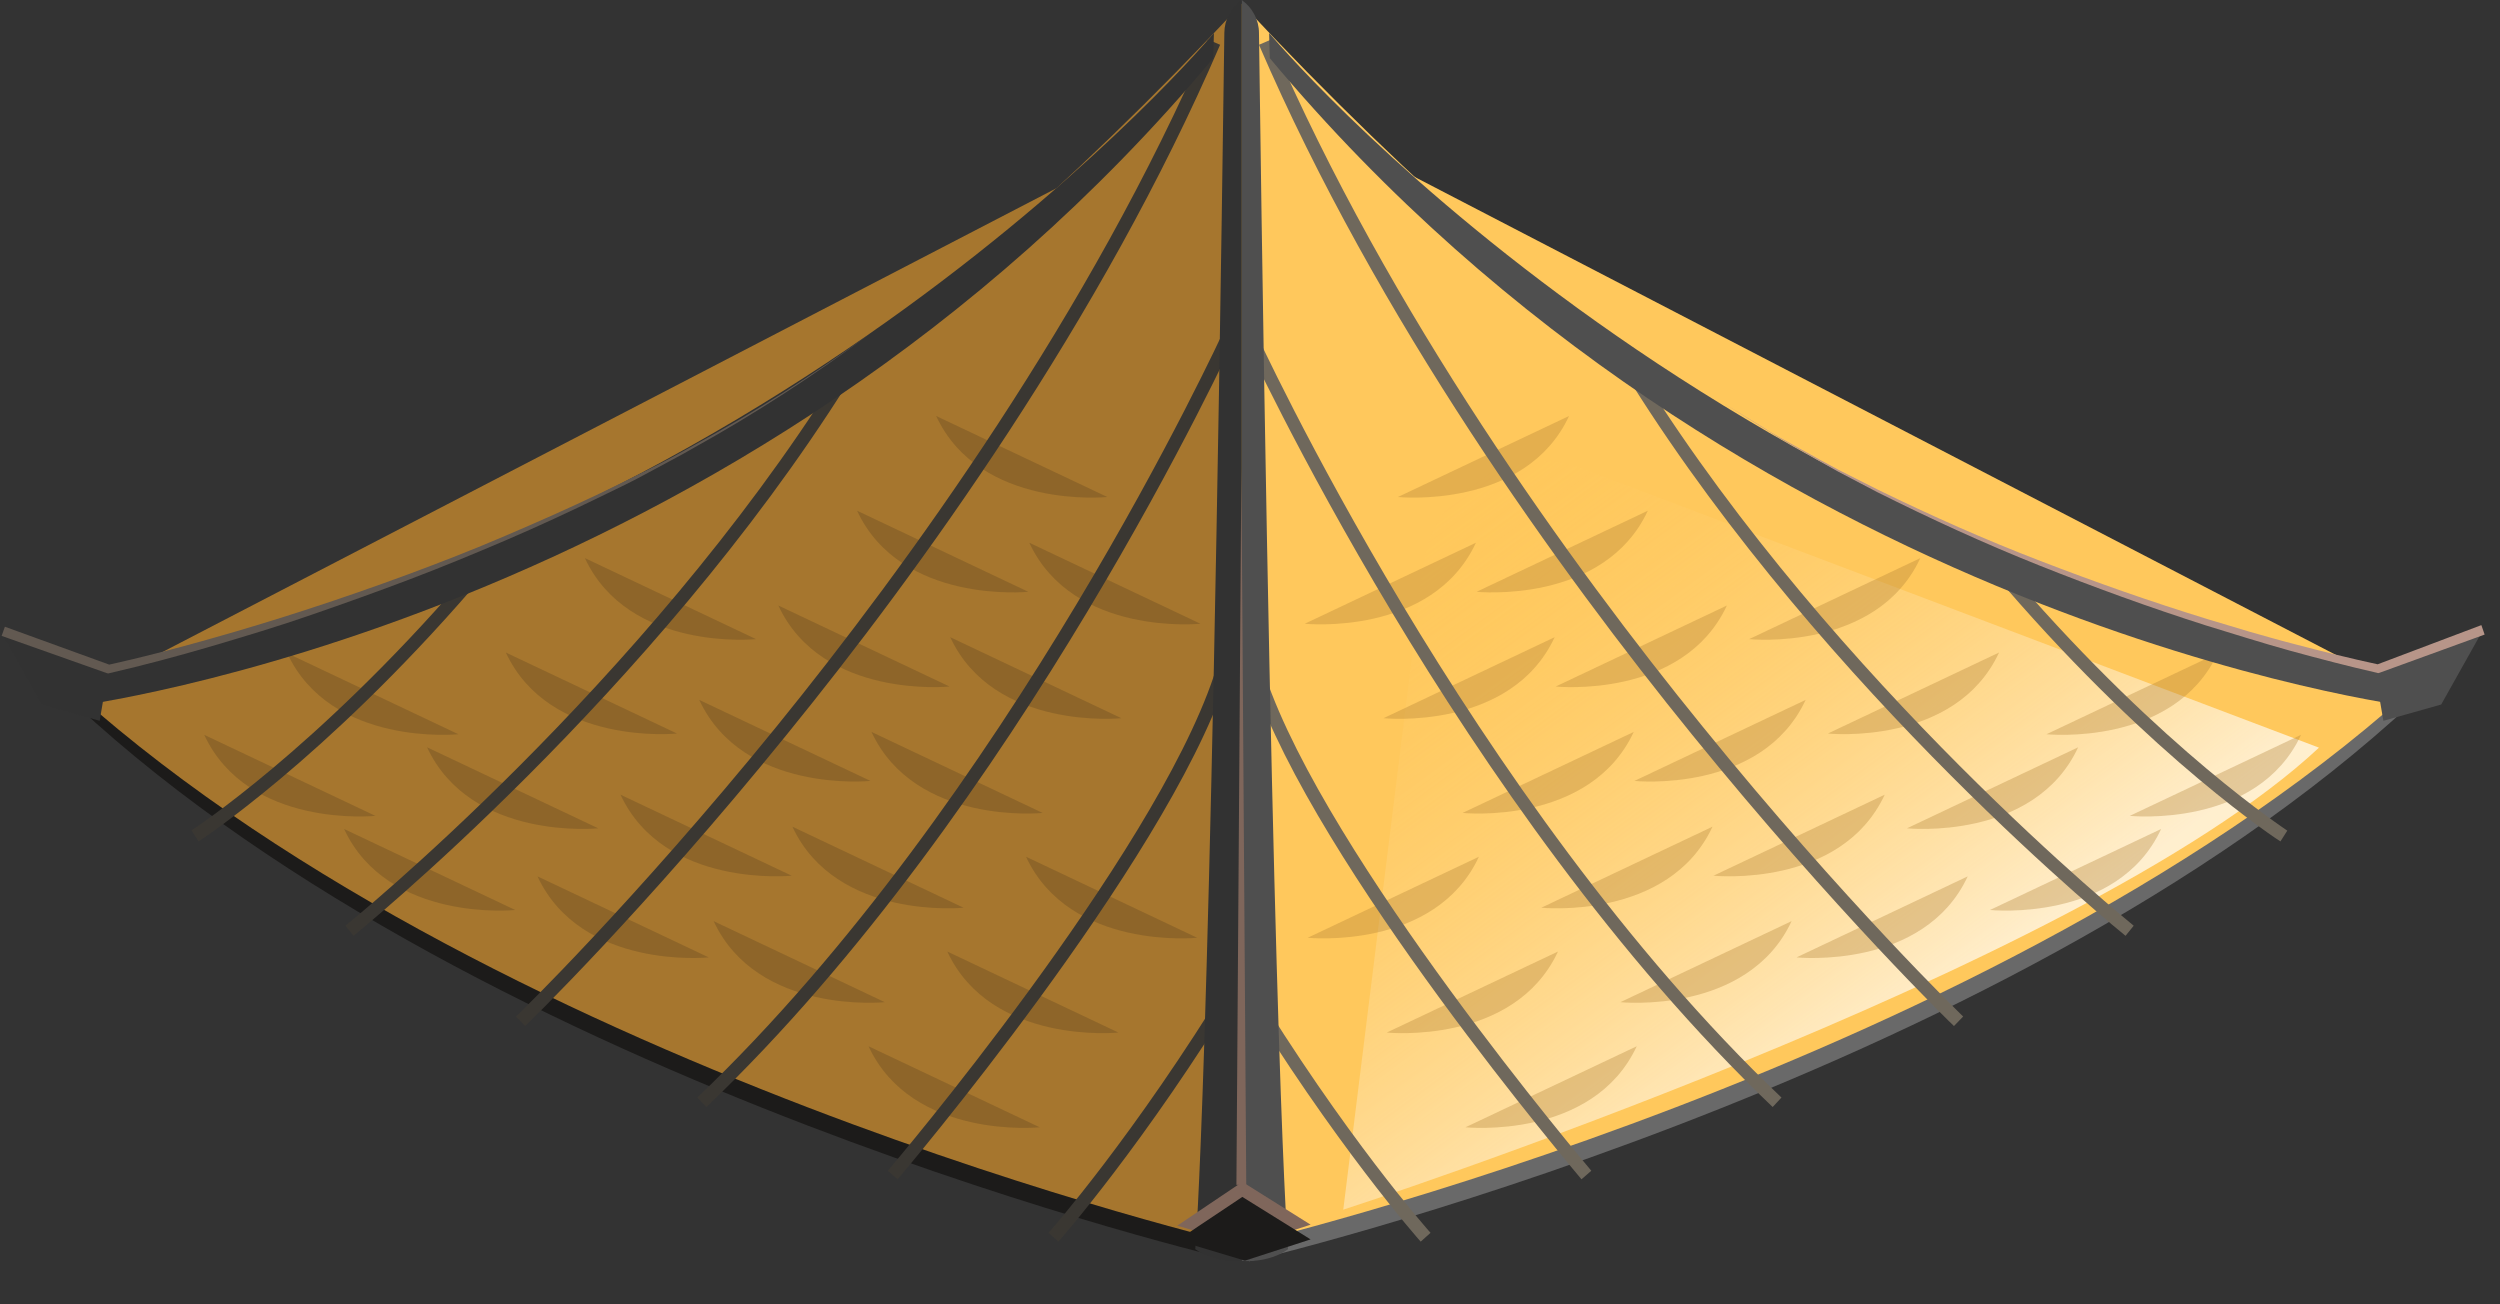 <svg width="46" height="24" viewBox="0 0 46 24" fill="none" xmlns="http://www.w3.org/2000/svg">
<rect x="0" y="0" width="46" height="24" fill="#333333" stroke="none"/>
<path d="M22.642 23.178C22.642 23.178 8.946 19.991 1.389 12.963C1.389 12.963 9.98 14.472 22.642 0.915V23.178Z" fill="#1C1B1A"/>
<path d="M40.384 13.234L24.392 5.376V2.406L43.847 12.5L40.384 13.234Z" fill="#FFC85C"/>
<path d="M4.527 13.342L21.476 5.376V2.406L2.02 12.5L4.527 13.342Z" fill="#A6762E"/>
<path d="M22.847 22.908C22.847 22.908 8.796 19.637 1.04 12.428C1.04 12.428 9.854 13.979 22.847 0.067V22.908Z" fill="#A6762E"/>
<path d="M22.985 23.208C22.985 23.208 36.789 19.992 44.401 12.915C44.401 12.915 35.743 14.436 22.985 0.776V23.208Z" fill="#696969"/>
<path d="M22.847 22.908C22.847 22.908 36.897 19.637 44.653 12.428C44.653 12.428 35.839 13.979 22.847 0.067V22.908Z" fill="#FFC85C"/>
<path d="M24.716 22.258C24.716 22.258 38.268 17.869 42.669 13.757L29.129 8.628C28.005 8.201 26.743 8.766 26.316 9.897C26.256 10.059 26.213 10.227 26.189 10.396L24.716 22.258Z" fill="url(#paint0_linear)"/>
<path opacity="0.33" d="M33.056 17.616C33.056 17.616 35.4 17.857 36.206 16.125L33.056 17.616Z" fill="#AF7D32"/>
<path opacity="0.33" d="M31.528 16.113C31.528 16.113 33.873 16.353 34.679 14.622L31.528 16.113Z" fill="#AF7D32"/>
<path opacity="0.33" d="M30.073 14.369C30.073 14.369 32.418 14.61 33.224 12.878L30.073 14.369Z" fill="#AF7D32"/>
<path opacity="0.33" d="M39.188 15.012C39.188 15.012 41.533 15.253 42.339 13.521L39.188 15.012Z" fill="#AF7D32"/>
<path opacity="0.33" d="M37.655 13.51C37.655 13.51 40 13.75 40.806 12.019L37.655 13.51Z" fill="#AF7D32"/>
<path opacity="0.33" d="M28.625 12.632C28.625 12.632 30.969 12.873 31.775 11.141L28.625 12.632Z" fill="#AF7D32"/>
<path opacity="0.33" d="M36.615 16.744C36.615 16.744 38.96 16.985 39.765 15.253L36.615 16.744Z" fill="#AF7D32"/>
<path opacity="0.33" d="M35.088 15.241C35.088 15.241 37.433 15.482 38.238 13.75L35.088 15.241Z" fill="#AF7D32"/>
<path opacity="0.33" d="M33.633 13.497C33.633 13.497 35.977 13.738 36.783 12.006L33.633 13.497Z" fill="#AF7D32"/>
<path opacity="0.33" d="M32.184 11.76C32.184 11.76 34.529 12.001 35.334 10.269L32.184 11.76Z" fill="#AF7D32"/>
<path opacity="0.33" d="M27.169 10.889C27.169 10.889 29.514 11.129 30.32 9.397L27.169 10.889Z" fill="#AF7D32"/>
<path opacity="0.33" d="M25.721 9.145C25.721 9.145 28.065 9.385 28.871 7.654L25.721 9.145Z" fill="#AF7D32"/>
<path opacity="0.33" d="M29.815 18.44C29.815 18.44 32.16 18.68 32.965 16.949L29.815 18.44Z" fill="#AF7D32"/>
<path opacity="0.33" d="M28.36 16.702C28.36 16.702 30.705 16.942 31.51 15.211L28.36 16.702Z" fill="#AF7D32"/>
<path opacity="0.33" d="M26.911 14.958C26.911 14.958 29.256 15.199 30.061 13.467L26.911 14.958Z" fill="#AF7D32"/>
<path opacity="0.33" d="M26.965 20.742C26.965 20.742 29.31 20.983 30.116 19.251L26.965 20.742Z" fill="#AF7D32"/>
<path opacity="0.33" d="M25.516 18.999C25.516 18.999 27.861 19.239 28.667 17.508L25.516 18.999Z" fill="#AF7D32"/>
<path opacity="0.33" d="M24.061 17.255C24.061 17.255 26.406 17.496 27.212 15.764L24.061 17.255Z" fill="#AF7D32"/>
<path opacity="0.33" d="M25.456 13.215C25.456 13.215 27.801 13.456 28.606 11.724L25.456 13.215Z" fill="#AF7D32"/>
<path opacity="0.33" d="M24.007 11.477C24.007 11.477 26.352 11.718 27.157 9.986L24.007 11.477Z" fill="#AF7D32"/>
<path d="M29.099 21.699C29.051 21.638 24.199 15.927 23.051 12.512L23.28 12.434C24.416 15.8 29.232 21.482 29.28 21.542L29.099 21.699Z" fill="#6F685C"/>
<path d="M26.141 22.846C26.123 22.828 24.542 21.043 22.78 18.139L22.985 18.013C24.735 20.899 26.304 22.666 26.322 22.684L26.141 22.846Z" fill="#6F685C"/>
<path d="M32.617 20.369C26.863 14.886 22.913 6.265 22.871 6.18L23.087 6.078C23.123 6.162 27.061 14.748 32.779 20.195L32.617 20.369Z" fill="#6F685C"/>
<path d="M35.953 18.879C35.929 18.861 33.777 16.774 31.138 13.522C28.703 10.522 25.342 5.88 23.165 0.824L23.388 0.728C25.558 5.76 28.901 10.383 31.33 13.371C33.957 16.612 36.104 18.686 36.122 18.704L35.953 18.879Z" fill="#6F685C"/>
<path d="M39.11 17.219C39.056 17.177 33.615 12.776 30.013 7.046L30.218 6.92C33.795 12.614 39.206 16.985 39.26 17.033L39.11 17.219Z" fill="#6F685C"/>
<path d="M41.96 15.482C41.936 15.47 39.651 13.985 36.909 10.816L37.09 10.66C39.813 13.805 42.068 15.266 42.086 15.284L41.96 15.482Z" fill="#6F685C"/>
<path d="M44.365 13.004C44.365 13.004 32.063 11.483 23.364 1.07L23.352 0.607C23.352 0.607 31.318 10.166 44.936 12.493L44.365 13.004Z" fill="#4F4F4F"/>
<path d="M1.996 12.307L0 11.592L0.77 12.963L1.834 13.263L1.996 12.307Z" fill="#323232"/>
<path d="M43.691 12.307L45.687 11.592L44.918 12.963L43.854 13.263L43.691 12.307Z" fill="#4F4F4F"/>
<path opacity="0.33" d="M13.041 17.616C13.041 17.616 10.696 17.857 9.89 16.125L13.041 17.616Z" fill="#5E451F"/>
<path opacity="0.33" d="M14.568 16.113C14.568 16.113 12.223 16.353 11.417 14.622L14.568 16.113Z" fill="#5E451F"/>
<path opacity="0.33" d="M16.017 14.369C16.017 14.369 13.672 14.61 12.866 12.878L16.017 14.369Z" fill="#5E451F"/>
<path opacity="0.33" d="M6.908 15.012C6.908 15.012 4.563 15.253 3.758 13.521L6.908 15.012Z" fill="#5E451F"/>
<path opacity="0.33" d="M8.435 13.51C8.435 13.51 6.09 13.75 5.285 12.019L8.435 13.51Z" fill="#5E451F"/>
<path opacity="0.33" d="M17.472 12.632C17.472 12.632 15.127 12.873 14.321 11.141L17.472 12.632Z" fill="#5E451F"/>
<path opacity="0.33" d="M9.481 16.744C9.481 16.744 7.137 16.985 6.331 15.253L9.481 16.744Z" fill="#5E451F"/>
<path opacity="0.33" d="M11.008 15.241C11.008 15.241 8.664 15.482 7.858 13.75L11.008 15.241Z" fill="#5E451F"/>
<path opacity="0.33" d="M12.457 13.497C12.457 13.497 10.113 13.738 9.307 12.006L12.457 13.497Z" fill="#5E451F"/>
<path opacity="0.33" d="M13.912 11.76C13.912 11.76 11.568 12.001 10.762 10.269L13.912 11.76Z" fill="#5E451F"/>
<path opacity="0.33" d="M18.921 10.889C18.921 10.889 16.576 11.129 15.77 9.397L18.921 10.889Z" fill="#5E451F"/>
<path opacity="0.33" d="M20.376 9.145C20.376 9.145 18.031 9.385 17.225 7.654L20.376 9.145Z" fill="#5E451F"/>
<path opacity="0.33" d="M16.281 18.44C16.281 18.44 13.936 18.68 13.131 16.949L16.281 18.44Z" fill="#5E451F"/>
<path opacity="0.33" d="M17.73 16.702C17.73 16.702 15.385 16.942 14.58 15.211L17.73 16.702Z" fill="#5E451F"/>
<path opacity="0.33" d="M19.185 14.958C19.185 14.958 16.84 15.199 16.035 13.467L19.185 14.958Z" fill="#5E451F"/>
<path opacity="0.33" d="M19.131 20.742C19.131 20.742 16.786 20.983 15.981 19.251L19.131 20.742Z" fill="#5E451F"/>
<path opacity="0.33" d="M20.58 18.999C20.58 18.999 18.235 19.239 17.43 17.508L20.58 18.999Z" fill="#5E451F"/>
<path opacity="0.33" d="M22.029 17.255C22.029 17.255 19.684 17.496 18.879 15.764L22.029 17.255Z" fill="#5E451F"/>
<path opacity="0.33" d="M20.634 13.215C20.634 13.215 18.289 13.456 17.484 11.724L20.634 13.215Z" fill="#5E451F"/>
<path opacity="0.33" d="M22.089 11.477C22.089 11.477 19.744 11.718 18.939 9.986L22.089 11.477Z" fill="#5E451F"/>
<path d="M22.847 0V23.201C22.847 23.201 23.334 23.25 23.701 22.985C23.701 22.985 23.424 19.919 23.165 0.607C23.165 0.367 23.045 0.138 22.847 0Z" fill="#4F4F4F"/>
<path d="M16.516 21.699L16.335 21.542C16.384 21.488 21.205 15.806 22.336 12.434L22.564 12.512C21.416 15.927 16.564 21.644 16.516 21.699Z" fill="#3A3732"/>
<path d="M19.474 22.846L19.293 22.684C19.311 22.666 20.875 20.893 22.63 18.013L22.835 18.139C21.067 21.043 19.492 22.828 19.474 22.846Z" fill="#3A3732"/>
<path d="M12.998 20.369L12.83 20.195C18.548 14.742 22.48 6.162 22.522 6.078L22.738 6.18C22.702 6.265 18.746 14.886 12.998 20.369Z" fill="#3A3732"/>
<path d="M9.662 18.879L9.493 18.704C9.517 18.686 11.658 16.606 14.291 13.365C16.714 10.377 20.063 5.754 22.227 0.728L22.45 0.824C20.273 5.88 16.913 10.522 14.472 13.522C11.838 16.774 9.686 18.861 9.662 18.879Z" fill="#3A3732"/>
<path d="M6.505 17.219L6.355 17.033C6.409 16.991 11.82 12.614 15.398 6.92L15.602 7.046C12.001 12.776 6.559 17.171 6.505 17.219Z" fill="#3A3732"/>
<path d="M3.655 15.482L3.523 15.278C3.547 15.266 5.802 13.799 8.519 10.66L8.7 10.816C5.958 13.985 3.68 15.464 3.655 15.482Z" fill="#3A3732"/>
<path d="M22.847 0V23.201C22.847 23.201 22.36 23.25 21.993 22.985C21.993 22.985 22.27 19.919 22.528 0.607C22.528 0.367 22.648 0.138 22.847 0Z" fill="#323232"/>
<path d="M1.323 13.004C1.323 13.004 13.624 11.483 22.324 1.07L22.336 0.607C22.336 0.607 14.369 10.166 0.758 12.493L1.323 13.004Z" fill="#323232"/>
<path d="M21.662 22.552L22.859 21.747L24.115 22.534L22.907 22.925L21.662 22.552Z" fill="#7F665B"/>
<path d="M21.662 22.823L22.859 22.023L24.115 22.805L22.907 23.196L21.662 22.823Z" fill="#1C1B1A"/>
<path d="M22.75 21.801L22.841 8.616L22.931 21.801H22.75Z" fill="#7F665B"/>
<path d="M45.717 11.676L43.781 12.38L43.757 12.386L43.739 12.38C43.204 12.259 42.681 12.121 42.152 11.977C41.888 11.905 41.629 11.826 41.37 11.748L40.589 11.508C39.549 11.177 38.527 10.804 37.517 10.402C36.507 9.999 35.514 9.542 34.541 9.055L33.819 8.676C33.579 8.544 33.344 8.405 33.11 8.273L32.755 8.069C32.641 7.997 32.526 7.924 32.406 7.852L31.715 7.419L32.412 7.846C32.526 7.918 32.641 7.991 32.761 8.057L33.116 8.255C33.356 8.387 33.591 8.52 33.831 8.646L34.559 9.013C35.533 9.488 36.531 9.933 37.547 10.323C38.563 10.714 39.585 11.075 40.625 11.394L41.407 11.628C41.665 11.7 41.93 11.778 42.194 11.845C42.717 11.983 43.246 12.115 43.775 12.229H43.733L45.657 11.502L45.717 11.676Z" fill="#B79589"/>
<path d="M0.09 11.532L2.026 12.235H1.984C2.609 12.097 3.229 11.935 3.848 11.76C4.467 11.586 5.08 11.4 5.688 11.201C6.295 11.003 6.902 10.792 7.503 10.57C8.105 10.347 8.706 10.113 9.295 9.86C9.884 9.608 10.473 9.349 11.05 9.073C11.339 8.935 11.628 8.79 11.916 8.646C12.205 8.502 12.488 8.351 12.764 8.195C13.894 7.582 14.977 6.89 16.017 6.133C14.989 6.902 13.906 7.606 12.782 8.231C12.505 8.393 12.217 8.538 11.934 8.694C11.652 8.85 11.363 8.989 11.075 9.127C10.497 9.409 9.914 9.68 9.325 9.933C8.736 10.185 8.141 10.432 7.539 10.66C6.938 10.889 6.331 11.105 5.724 11.315C5.116 11.526 4.497 11.712 3.884 11.893C3.271 12.073 2.645 12.241 2.014 12.386L1.99 12.392L1.966 12.386L0.03 11.7L0.09 11.532Z" fill="#625951"/>
<defs>
<linearGradient id="paint0_linear" x1="27.066" y1="8.914" x2="34.649" y2="19.314" gradientUnits="userSpaceOnUse">
<stop stop-color="#FFC85C" stop-opacity="0"/>
<stop offset="1" stop-color="white" stop-opacity="0.7"/>
</linearGradient>
</defs>
</svg>
